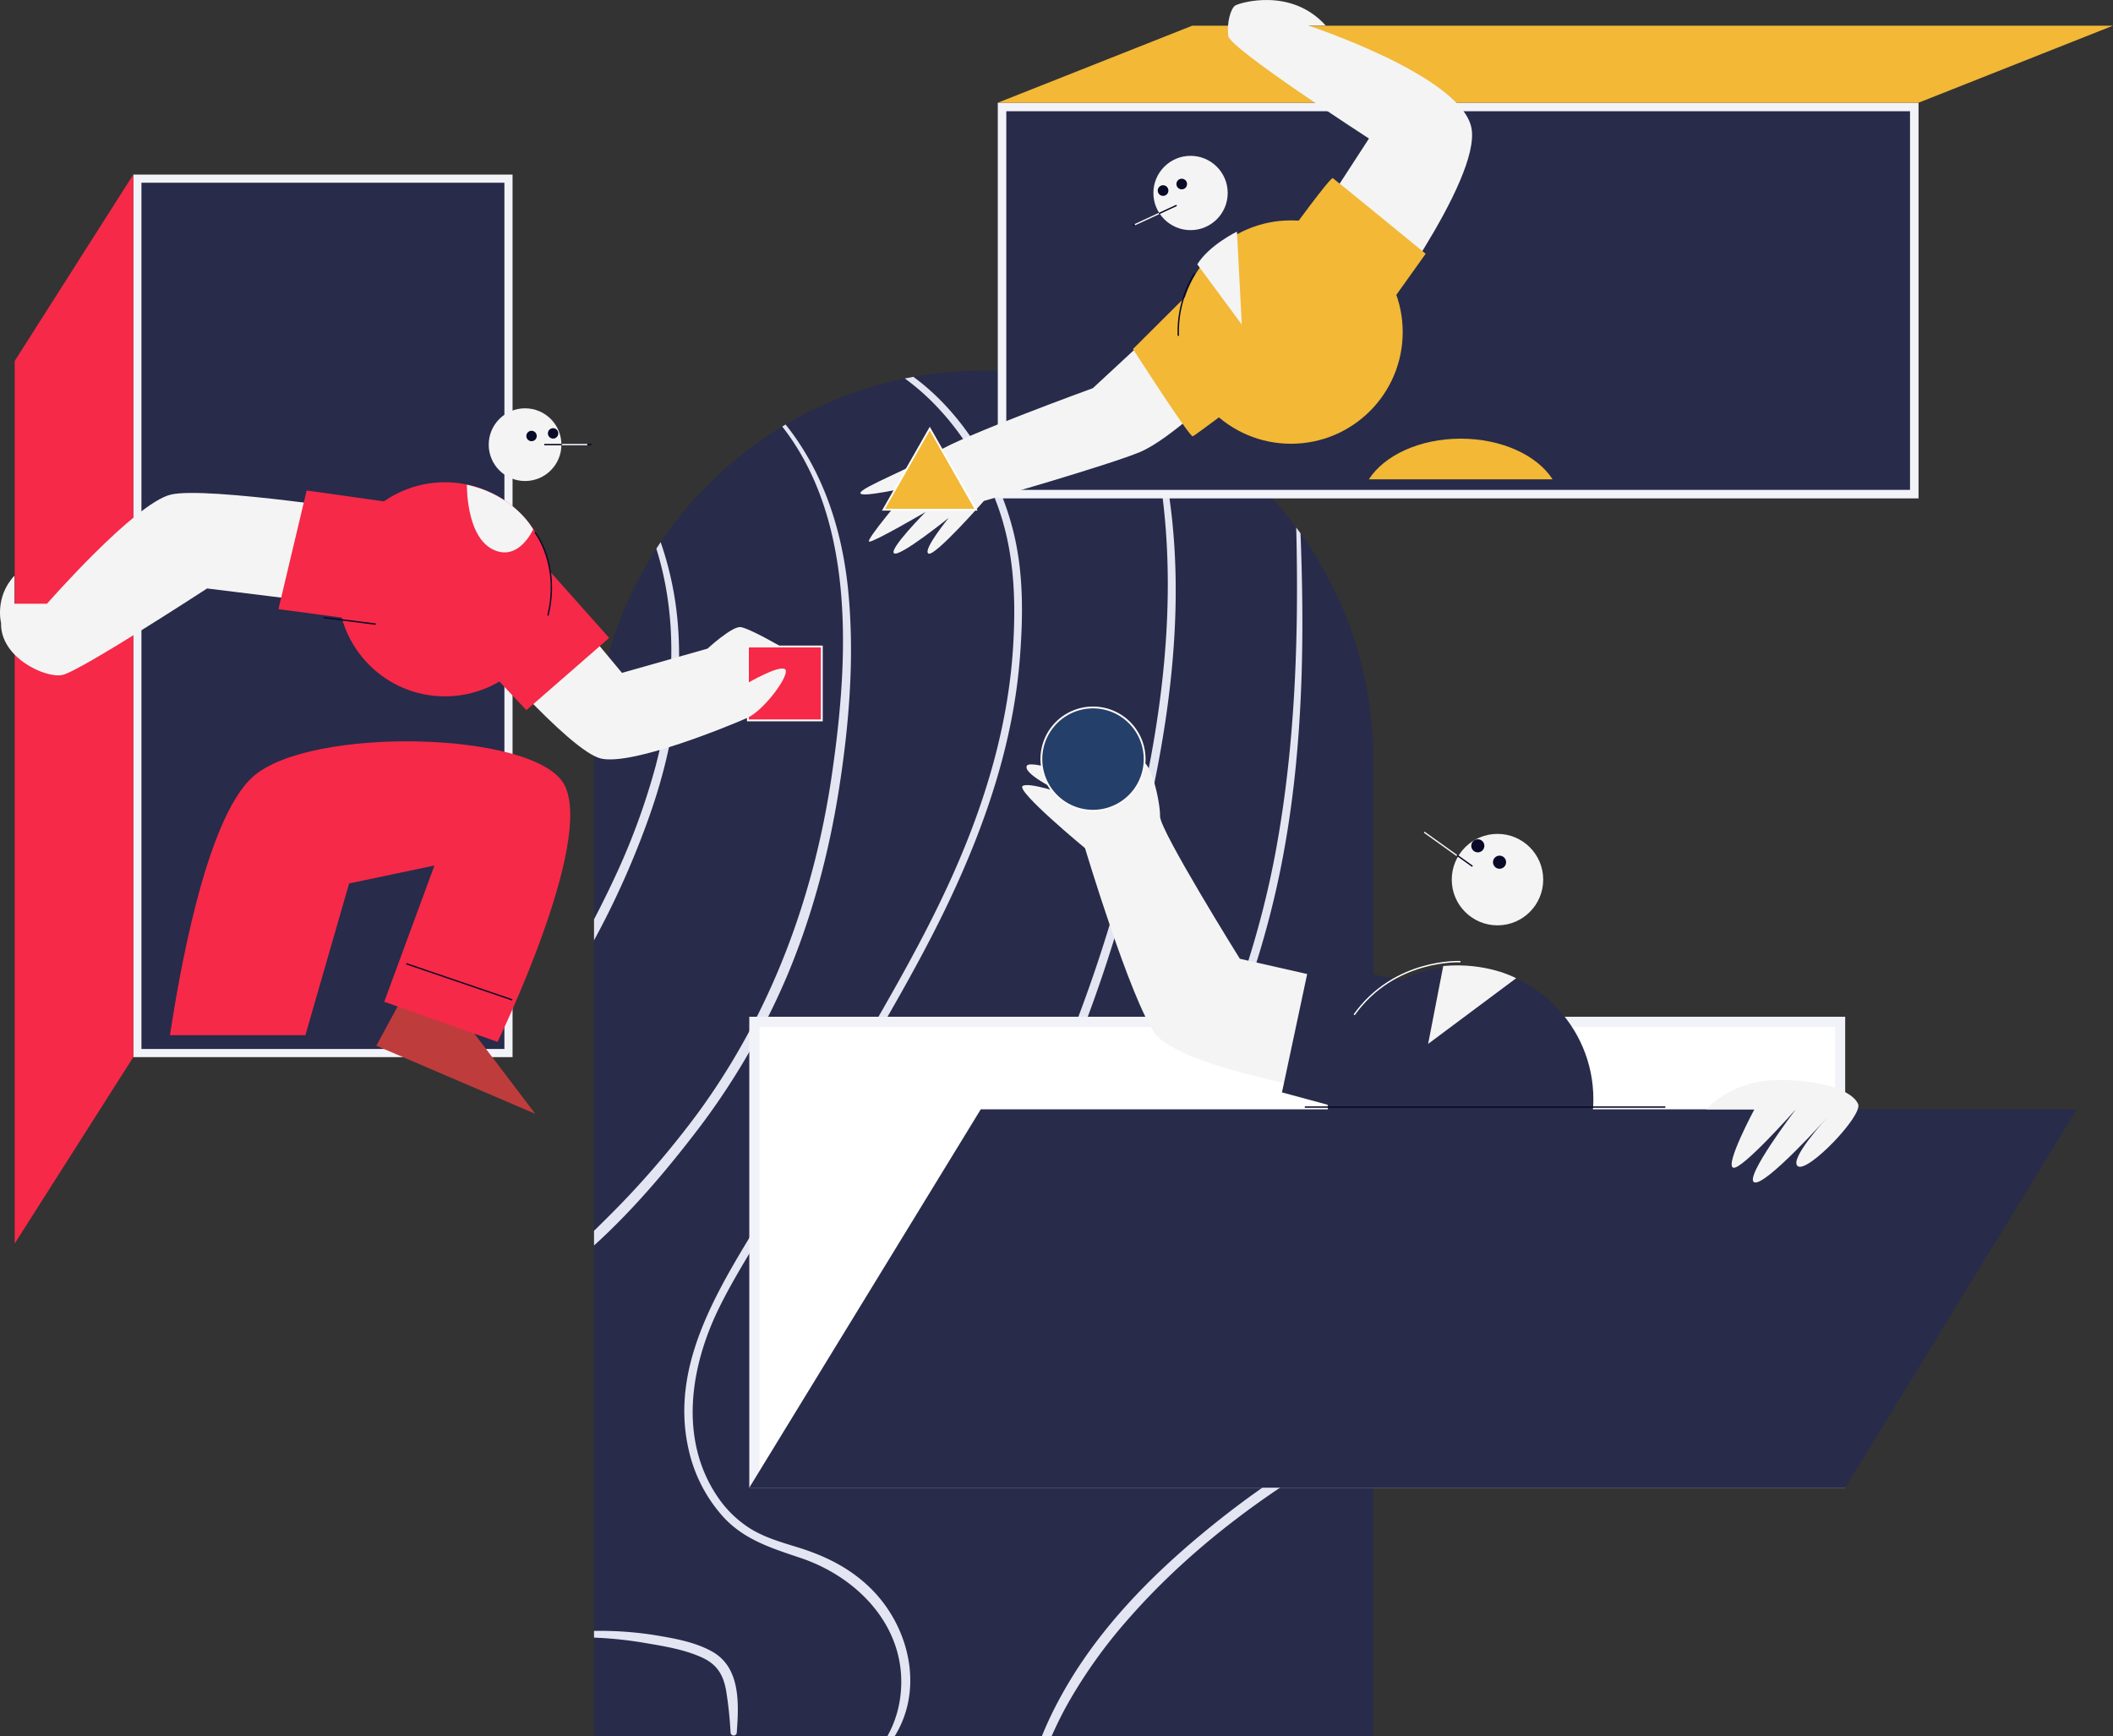<svg xmlns="http://www.w3.org/2000/svg" xmlns:xlink="http://www.w3.org/1999/xlink" width="4602.519" height="3781.599" viewBox="0 0 4602.519 3781.599">
  <rect x="0" y="0" width="4602.519" height="3781.599" fill="#333333" stroke="none"/>
  <defs>
    <clipPath id="clip-path">
      <path id="Path_493" data-name="Path 493" d="M2251.271,694h0c468.718,0,848.689,379.972,848.689,848.691l0,2125.879H1402.58V1542.691c0-468.719,379.972-848.691,848.69-848.691Z" transform="translate(-1402.58 -694)" fill="none"/>
    </clipPath>
  </defs>
  <g id="Group_337" data-name="Group 337" transform="translate(-882.877 -222.102)">
    <g id="Group_322" data-name="Group 322" transform="translate(2176.771 1029.127)">
      <path id="Path_481" data-name="Path 481" d="M2251.271,694.891h0c468.718,0,848.689,379.971,848.689,848.69l0,2125.652H1402.58V1543.581c0-468.719,379.972-848.691,848.69-848.691Z" transform="translate(-1402.58 -694.89)" fill="#282b4a"/>
      <g id="Group_320" data-name="Group 320" transform="translate(0.001 0.005)" clip-path="url(#clip-path)">
        <path id="Path_486" data-name="Path 486" d="M2039.332,703.7c95.657,279.888,79.361,588.712,19.862,874.422-55.707,267.653-142.473,533.636-264.493,778.538q-45.5,91.369-97.736,179.128c-33.179,55.842-73.221,108.7-103.017,166.443-36.114,69.926-54.984,160.8-9.84,231.358,47.9,74.893,143.69,89.473,225.715,79.227,65.819-8.216,129.922-30.653,192.4-52.051s123.329-45.142,183.235-72.228c203.145-91.19,384.258-218.041,545.014-371.437,17.831-16.975,35.165-34.309,52.275-52.051a6.384,6.384,0,0,0-9.029-9.029c-155.473,142.065-318.891,271.806-506.866,368.819a2094.951,2094.951,0,0,1-368.006,146.038c-88.39,26.138-210.773,47.084-281.828-29.389-60.177-64.78-39.772-163.507-2.167-234.067,30.245-56.744,69.248-109.291,101.933-164.728q49.927-84.642,93.76-172.672c116.108-233.343,198.992-484.61,255.962-738.676,60.311-269.188,87.758-559.774,12.685-828.782q-14.221-51.057-31.6-101.166c-1.76-4.966-9.705-2.844-7.944,2.212Z" transform="translate(-857.665 -677.923)" fill="#e4e5f2"/>
        <path id="Path_487" data-name="Path 487" d="M2018.113,758.913c8.488,252.8,3.927,508.221-40.9,757.637-35.8,199.261-102.655,390.172-190.278,572.324-28.305,58.686-58.957,116.334-87.037,175.245-15.935,33.452-36.114,71.372-37.694,109.337s29.479,58.1,65.865,56.656c81.888-3.342,161.567-65.458,220.117-117.373,95.568-84.418,171.543-194.115,240.927-300.111,74.217-113.446,144.053-231.268,207.659-350.9a6.879,6.879,0,1,0-11.872-6.952c-64.15,96.29-119.721,198.631-181.387,296.32-62.253,98.863-129.334,195.289-206.936,282.822-61.71,69.655-139.943,138.769-229.957,168.743-32.369,10.79-88.978,16.93-86.224-31.239,2.121-37.514,23.294-75.433,39.365-108.343,28.078-57.784,58.189-114.574,85.771-172.538,81.981-170.821,145.992-349.452,182.423-535.713,51.283-261.829,51.191-530.386,37.92-796.053-.27-5.146-8.216-5.192-8.081,0Z" transform="translate(-490.381 -479.974)" fill="#e4e5f2"/>
        <path id="Path_488" data-name="Path 488" d="M1866.557,697.457c121.571,61.079,213.392,183.326,260.385,309.14,36.837,98.457,41.668,200.751,35.843,304.535-9.841,176.87-60.9,345.886-133.125,507-60.808,135.429-135.835,263.59-210.143,392.113q-87.532,151.275-175.561,302.458c-97.464,167.03-234.745,349.181-188.608,553.409a323.3,323.3,0,0,0,77.331,149.56c45.956,48.934,105.589,66.946,167.345,87.8,129.244,43.7,234.744,157.278,216.685,301.554a235.523,235.523,0,0,1-33.541,95.479c-4.513,7,6.14,12.6,10.791,6.321,77.329-104.19,47.173-248.558-40.629-336.136-44.737-44.6-99.316-71.778-159.219-90.286-36.115-11.24-73.087-21.443-105.41-41.847a241.274,241.274,0,0,1-70.513-69.2c-84.057-124.5-59.228-282.416,3.386-410.17,33.766-68.934,76.428-134.3,115.158-200.527q84.373-144.456,168.114-289.321c76.337-132,154.977-262.958,220.072-401.051,78.64-167.029,138.41-343.088,152.4-528.175,7.042-93.175,7.809-187.208-15.892-278.352-31.6-121.887-103.83-243.005-203.415-321.464a421.279,421.279,0,0,0-85.772-52.186c-6.319-2.934-11.962,6.275-5.552,9.48Z" transform="translate(-1249.495 -716.689)" fill="#e4e5f2"/>
        <path id="Path_489" data-name="Path 489" d="M1840.388,718.684c193.215,206.395,175.2,532.959,137.462,792.171-38.914,267.2-133.035,521.132-293.429,739.443a1985.514,1985.514,0,0,1-142.608,171.183c-49.342,53.27-102.972,102.16-153.081,154.571-7.222,7.628,3.386,17.425,11.24,11.24,103.379-81.257,194.7-185.087,274.877-288.916a1555.743,1555.743,0,0,0,205.22-348.46c54.984-130.914,91.642-269.143,113.535-409.357,22.165-141.931,33.9-289.278,19.5-432.561-14.625-145.767-64.6-287.652-167.028-394.822-3.475-3.657-9.029,1.851-5.553,5.507Z" transform="translate(-1459.697 -630.835)" fill="#e4e5f2"/>
        <path id="Path_490" data-name="Path 490" d="M1587.465,777.3c63.2,163.69,56.338,344.262,12.5,511.878a1494.571,1494.571,0,0,1-94.123,253.614c-37.559,80.309-81.709,157.188-120.532,236.82a6.591,6.591,0,0,0,11.331,6.636,1881.13,1881.13,0,0,0,187.436-381.369c46.9-130.915,73.852-270.182,65-409.719a723.546,723.546,0,0,0-48.979-221.2c-3.071-7.719-15.711-4.514-12.642,3.476Z" transform="translate(-1465.488 -428.52)" fill="#e4e5f2"/>
        <path id="Path_491" data-name="Path 491" d="M2399.712,1200.29c-145.541,56.655-281.242,147.754-401.187,246.843-115.387,95.342-222.737,205.129-298.577,335.052-41.983,71.869-76.292,151.456-88.932,234.157a4.983,4.983,0,0,0,9.616,2.619c21.308-69.837,47.085-136.92,82.973-200.707a1090.306,1090.306,0,0,1,128.523-179.987c99.765-114.707,218.9-213.615,345.569-297.175,72.951-48.123,149.786-88.707,226.438-130.373,5.553-3.024,1.715-12.821-4.514-10.429Z" transform="translate(-670.686 1083.951)" fill="#e4e5f2"/>
        <path id="Path_492" data-name="Path 492" d="M1400.765,1316.294a843.752,843.752,0,0,1,143.015,12.686c40.222,6.771,83.243,13.9,120.668,30.787,33.766,15.213,47.308,38.012,53.54,72.817a851.8,851.8,0,0,1,9.615,90.827,6.772,6.772,0,1,0,13.544,0c4.514-62.207,8.62-141.207-53.5-176.057-38.552-21.76-86.81-29.615-129.876-36.656a767.386,767.386,0,0,0-157.007-7.358,6.591,6.591,0,0,0,0,13.137Z" transform="translate(-1430.198 1443.213)" fill="#e4e5f2"/>
      </g>
    </g>
    <rect id="Rectangle_350" data-name="Rectangle 350" width="1987.017" height="843.317" transform="translate(3065.523 455.123)" fill="#282b4a"/>
    <path id="Path_326" data-name="Path 326" d="M3000.017,229.612V1054.4H1031.532V229.612H3000.017m18.531-18.532H1013v861.849H3018.548Z" transform="translate(2043.257 234.777)" fill="#f2f2f9"/>
    <path id="Path_327" data-name="Path 327" d="M1718.949,577.961H1318.759c33.465-52.075,110.453-88.531,200.1-88.531S1685.511,525.885,1718.949,577.961Z" transform="translate(2545.768 688.186)" fill="#f2b836"/>
    <ellipse id="Ellipse_18" data-name="Ellipse 18" cx="243.274" cy="243.274" rx="243.274" ry="243.274" transform="translate(3451.695 702.157)" fill="#f2b836"/>
    <ellipse id="Ellipse_19" data-name="Ellipse 19" cx="80.933" cy="80.932" rx="80.933" ry="80.932" transform="translate(3395.192 561.548)" fill="#f4f4f4"/>
    <path id="Path_328" data-name="Path 328" d="M1603.843,378.62l-196.784,182.3s-286.931,104.441-338.027,138.249S900.76,777.3,900.76,789.318s109.684-15.011,107.434-11.252-99.941,117.2-87.922,117.2,122.471-64.624,122.471-64.624-81.886,82.653-68.358,90.172S1093.1,843.432,1093.1,843.432s-57.873,70.793-43.974,77.835,120.591-114.661,120.591-114.661,274.25-78.894,340.357-106.692,179.31-138.488,179.31-138.488" transform="translate(1856.221 506.708)" fill="#f4f4f4"/>
    <path id="Path_329" data-name="Path 329" d="M1249.595,368.22,1124.9,492.385s123.688,192.76,130.228,190.113,116.964-86.465,116.964-86.465" transform="translate(2225.795 489.999)" fill="#f2b836"/>
    <path id="Path_330" data-name="Path 330" d="M1122.311,659.378H920.84L1021.575,482.74Z" transform="translate(1886.533 672.976)" fill="#f2b836" stroke="#fff" stroke-width="4"/>
    <path id="Path_331" data-name="Path 331" d="M3443.1,149.27H1437.551L1013.96,317.091H3019.508Z" transform="translate(2042.295 128.765)" fill="#f2b836"/>
    <path id="Path_332" data-name="Path 332" d="M1367.567,647.865l142.566-219.526S1207.9,232.719,1203.85,205.371s4.871-61.077,15.461-67.06,121.782-39.712,196.731,44h-37.885s333.182,109.339,355.182,222.941-222.385,438.231-222.385,438.231" transform="translate(2354.598 95.538)" fill="#f4f4f4"/>
    <path id="Path_333" data-name="Path 333" d="M1253.41,393.459s89.881-123.556,94.778-120.3S1550.4,437.91,1550.4,437.91L1422.5,617.141" transform="translate(2437.867 336.945)" fill="#f2b836"/>
    <line id="Line_51" data-name="Line 51" y1="44.001" x2="95.202" transform="translate(3350.611 669.458)" fill="none" stroke="#090928" stroke-miterlimit="10" stroke-width="3"/>
    <path id="Path_334" data-name="Path 334" d="M1198.212,351.43s-39.049,55.6-35.9,136.131" transform="translate(2287.114 465.996)" fill="none" stroke="#090928" stroke-miterlimit="10" stroke-width="3"/>
    <path id="Path_335" data-name="Path 335" d="M1177.8,388.452l96.976,131.234L1264.186,317.13S1203.426,346.57,1177.8,388.452Z" transform="translate(2312.997 409.488)" fill="#f4f4f4"/>
    <ellipse id="Ellipse_20" data-name="Ellipse 20" cx="11.596" cy="11.596" rx="11.596" ry="11.596" transform="translate(3445.335 611.374)" fill="#090928"/>
    <ellipse id="Ellipse_21" data-name="Ellipse 21" cx="11.596" cy="11.596" rx="11.596" ry="11.596" transform="translate(3404.685 625.594)" fill="#090928"/>
    <line id="Line_52" data-name="Line 52" x1="52.578" y2="24.33" transform="translate(3354.752 687.224)" fill="none" stroke="#f4f4f4" stroke-miterlimit="10" stroke-width="3"/>
    <g id="Group_323" data-name="Group 323" transform="translate(2514.962 1763.14)">
      <rect id="Rectangle_351" data-name="Rectangle 351" width="2365.078" height="1003.773" transform="translate(11.028 684.72)" fill="#fff"/>
      <path id="Path_336" data-name="Path 336" d="M3225.435,911.288V1893H882.447V911.288H3225.435m22.059-22.058H860.39V1915.059h2387.1Z" transform="translate(-860.387 -215.54)" fill="#f2f2f9"/>
      <ellipse id="Ellipse_22" data-name="Ellipse 22" cx="289.561" cy="289.561" rx="289.561" ry="289.561" transform="translate(1259.457 563.776)" fill="#282b4a"/>
      <ellipse id="Ellipse_23" data-name="Ellipse 23" cx="99.608" cy="99.608" rx="99.608" ry="99.608" transform="translate(1530.112 275.383)" fill="#f4f4f4"/>
      <path id="Path_337" data-name="Path 337" d="M1773.935,1440.047c-14.212,1.292-377.855-57-435.648-135.09-52.245-70.554-152.39-403.507-152.39-403.507s-150.468-124.282-135.91-135.28c12.919-9.768,93.872,18.277,93.872,18.277s-94.535-42.982-84.671-62.393,224.3,61.416,224.3,61.416,2.583-65.292,24.231-70.46,42.352,88.8,41.69,119.177,173.819,310.264,173.819,310.264l379.274,85.995" transform="translate(-454.665 -595.06)" fill="#f4f4f4"/>
      <path id="Path_495" data-name="Path 495" d="M112.465,0A112.465,112.465,0,1,1,0,112.465,112.465,112.465,0,0,1,112.465,0Z" transform="translate(636.221)" fill="#243f69" stroke="#fff8f8" stroke-width="4"/>
      <path id="Path_338" data-name="Path 338" d="M1543.731,900.768l-254.047-47.3-60.124,282.439,210.4,56.942" transform="translate(-69.268 -297.445)" fill="#282b4a"/>
      <path id="Path_339" data-name="Path 339" d="M3752.672,954.81H1365.536L861.35,1778.966H3248.487Z" transform="translate(-861.35 -79.446)" fill="#282b4a"/>
      <path id="Path_340" data-name="Path 340" d="M1521.92,996.92h104.713s-63.969,119.271-46.512,127.023,136.7-127.023,136.7-127.023S1602.4,1147.2,1626.633,1155.929s159.039-141.551,159.039-141.551-86.311,93.085-64,106.667,141.549-110.544,130.9-135.752-67.877-52.373-172.591-52.373S1521.92,996.92,1521.92,996.92Z" transform="translate(562.676 -121.556)" fill="#f4f4f4"/>
      <line id="Line_53" data-name="Line 53" x2="105.091" y2="74.966" transform="translate(1470.117 271)" fill="none" stroke="#090928" stroke-miterlimit="10" stroke-width="3"/>
      <path id="Path_341" data-name="Path 341" d="M1362.581,855.1l-32.961,169.691L1521.4,881.723S1457.589,846.367,1362.581,855.1Z" transform="translate(149.006 -291.949)" fill="#f4f4f4"/>
      <path id="Path_342" data-name="Path 342" d="M1510.111,851.216s-143.568-7.752-231.611,115.773" transform="translate(39.039 -297.523)" fill="none" stroke="#fff" stroke-miterlimit="10" stroke-width="3"/>
      <ellipse id="Ellipse_25" data-name="Ellipse 25" cx="14.275" cy="14.275" rx="14.275" ry="14.275" transform="translate(1619.922 322.773)" fill="#090928"/>
      <ellipse id="Ellipse_26" data-name="Ellipse 26" cx="14.275" cy="14.275" rx="14.275" ry="14.275" transform="translate(1572.593 287.07)" fill="#090928"/>
      <line id="Line_54" data-name="Line 54" x1="71.165" y1="50.874" transform="translate(1470.075 271.557)" fill="none" stroke="#f4f4f4" stroke-miterlimit="10" stroke-width="3"/>
      <line id="Line_55" data-name="Line 55" x2="785.366" transform="translate(1210.047 870.448)" fill="none" stroke="#090928" stroke-miterlimit="10" stroke-width="3"/>
    </g>
    <rect id="Rectangle_352" data-name="Rectangle 352" width="808.363" height="1904.655" transform="translate(1191.063 611.258)" fill="#282b4a"/>
    <path id="Path_343" data-name="Path 343" d="M1085.838,258.154V2145.045H295.214V258.154h790.624M1103.6,240.39H277.45V2162.809H1103.6Z" transform="translate(895.736 361.984)" fill="#f2f2f9"/>
    <ellipse id="Ellipse_27" data-name="Ellipse 27" cx="233.19" cy="233.19" rx="233.19" ry="233.19" transform="translate(1618.915 1272.564)" fill="#f62948"/>
    <circle id="Ellipse_28" data-name="Ellipse 28" cx="79.177" cy="79.177" r="79.177" transform="translate(1947.399 1111.519)" fill="#f4f4f4"/>
    <rect id="Rectangle_353" data-name="Rectangle 353" width="160.993" height="160.993" transform="translate(2511.937 1630.313)" fill="#f72948" stroke="#fff" stroke-width="4"/>
    <path id="Path_344" data-name="Path 344" d="M709.147,583.71,893.563,805.227l186.344-52.835s53.114-48.927,71.843-46.846,88.49,42.684,88.49,42.684h-72.858v79.126s67.656-39.563,81.207-30.2-44.79,89.48-82.2,106.127S918.61,1006.747,848.874,992.1,568.33,728.385,568.33,728.385" transform="translate(1344.123 882.557)" fill="#f4f4f4"/>
    <path id="Path_345" data-name="Path 345" d="M560.98,784.4,699.107,931.387,879.539,774.048,686.039,556.77" transform="translate(1330.269 837.618)" fill="#f62948"/>
    <path id="Path_346" data-name="Path 346" d="M176.63,2570.423V648.029L434.944,241.97V2164.389Z" transform="translate(738.265 360.404)" fill="#f62948"/>
    <path id="Path_347" data-name="Path 347" d="M928.522,763.025l-314.4-38.8s-277.981,181.192-315.463,188.5S163.3,874.38,165.381,799.544c0,0-14.566-56.592,29.158-103.134v61.134h70.8S456.914,538.615,535,519.786,997.243,561.3,997.243,561.3" transform="translate(719.825 779.693)" fill="#f4f4f4"/>
    <path id="Path_348" data-name="Path 348" d="M575.828,797.156,403.01,774.037,464.423,515.52l225.933,31.925" transform="translate(1086.372 774.961)" fill="#f62948"/>
    <path id="Path_349" data-name="Path 349" d="M832.875,1251.419,584.077,923.8l-97.4,179.34Z" transform="translate(1215.838 1396.754)" fill="#bf3c3c"/>
    <path id="Path_350" data-name="Path 350" d="M1022.474,1385.621l-246.767-87.45,109.325-296.735-185.837,39.056L603.98,1370.952H308.92c16.7-108.792,74.913-468.995,181.015-563.144,124.932-110.9,615.37-98.971,677.772,17.18C1234.855,949.921,1022.474,1385.621,1022.474,1385.621Z" transform="translate(944.128 1105.964)" fill="#f62948"/>
    <line id="Line_56" data-name="Line 56" x2="102.6" transform="translate(2068.447 1190.487)" fill="none" stroke="#090928" stroke-miterlimit="10" stroke-width="3"/>
    <line id="Line_57" data-name="Line 57" x2="113.385" y2="14.313" transform="translate(1587.872 1567.326)" fill="none" stroke="#090928" stroke-miterlimit="10" stroke-width="3"/>
    <path id="Path_351" data-name="Path 351" d="M621.77,549.89s55.626,69.685,28.3,181.573" transform="translate(1426.267 831.488)" fill="none" stroke="#090928" stroke-miterlimit="10" stroke-width="3"/>
    <line id="Line_58" data-name="Line 58" x1="230.704" y1="78.694" transform="translate(1767.904 2321.365)" fill="none" stroke="#090928" stroke-miterlimit="10" stroke-width="3"/>
    <ellipse id="Ellipse_29" data-name="Ellipse 29" cx="11.344" cy="11.344" rx="11.344" ry="11.344" transform="translate(2076.275 1154.761)" fill="#090928"/>
    <ellipse id="Ellipse_30" data-name="Ellipse 30" cx="11.344" cy="11.344" rx="11.344" ry="11.344" transform="translate(2029.334 1160.465)" fill="#090928"/>
    <line id="Line_59" data-name="Line 59" x1="55.525" transform="translate(2106.536 1190.487)" fill="none" stroke="#f4f4f4" stroke-miterlimit="10" stroke-width="3"/>
    <path id="Path_352" data-name="Path 352" d="M563.436,508.88S561.3,619.3,618.555,649.14s89.15-42.989,89.15-42.989S668.929,532.2,563.436,508.88Z" transform="translate(1336.438 769.054)" fill="#f4f4f4"/>
  </g>
</svg>

